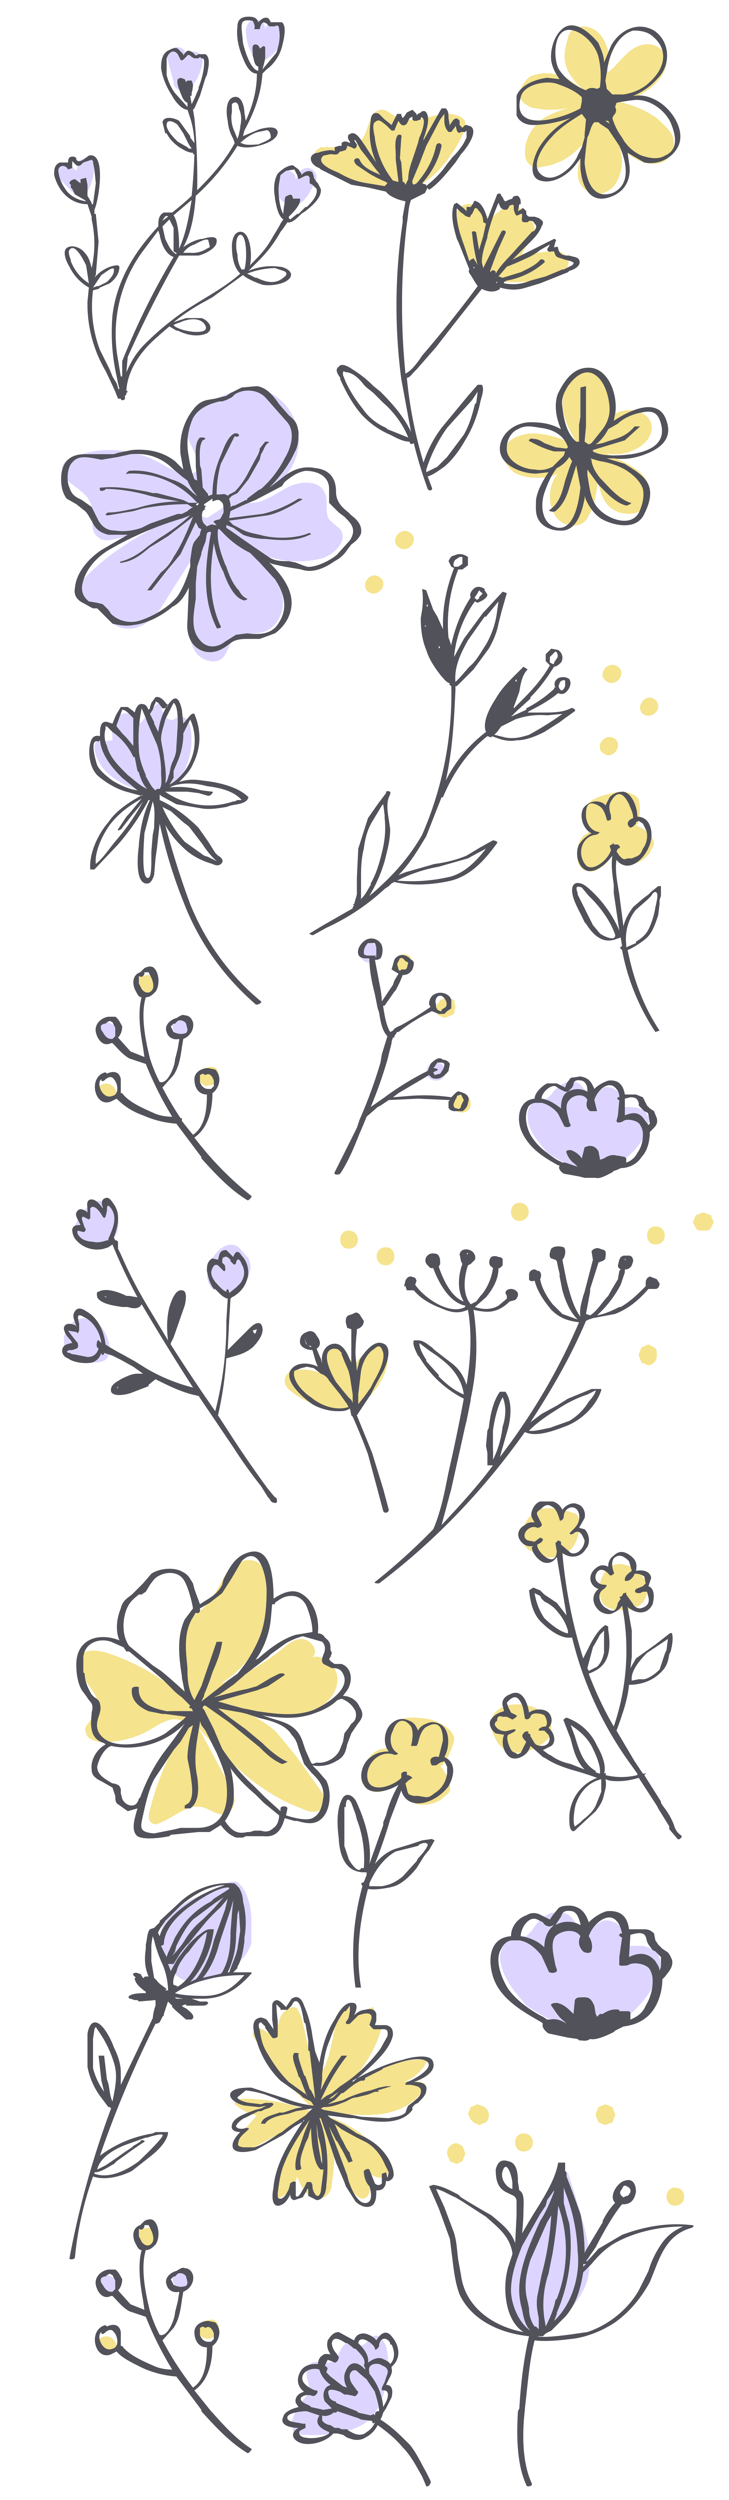 <svg fill="none" xmlns="http://www.w3.org/2000/svg" viewBox="0 0 525 1800">
  <path d="M64 114c-3-1-8 1-8 5l-1 4-3-3c-6-7-15 3-9 9l10 10c2 3 8 3 10-1 3-5 4-10 5-16 1-3 0-7-4-8Zm75-77c-2 0-4 1-5 3l-1-3c-1-3-6-4-9-2-4 2-4 6-3 9l4 15c0 6 7 8 11 5 6-5 9-13 10-20 0-4-3-7-7-7Zm58-21c-3 0-6 2-6 6v-1c0-4-3-7-7-7s-6 3-7 7c0 7 2 14 5 19 2 3 6 4 9 3 8-4 12-12 13-20 0-4-3-7-7-7Zm28 106c-3-2-8-1-9 2l-3 5c0-7-11-9-13-1-1 4-2 9 1 14 2 3 5 6 10 6 8 0 13-11 16-17 2-3 1-7-2-9Z" fill="#DDD5FF"/>
  <path fill-rule="evenodd" clip-rule="evenodd" d="m189 53 3-3a30 30 0 0 0 11-16c1-4 4-15 0-18h-8l-1-2-1-1c-3-1-5 1-7 3-1-3-3-4-7-4-5 0-8 2-8 7-1 8 1 16 4 23 2 5 5 11 10 11 0 12-3 23-8 34l-1-6c0-4-2-13-8-11s-5 13-4 17a31 31 0 0 0 4 13l1 3c-7 13-17 24-27 34a452 452 0 0 0-2-52l-1-6 1-1 4-9 4-13 1-2c1-5 3-12-1-15h-5l-2 1-1-1-1-1c-4-3-5-1-7 2v-1l-4-4c-2-1-4 0-6 1-5 2-6 7-6 13 1 7 4 14 8 20 2 4 7 10 11 10l2 6a66 66 0 0 1 3 18l-3-4v-1l-8-11c-3-2-11-4-12 1l2 8h1c2 4 5 7 9 10 2 1 6 4 10 4v1h1a430 430 0 0 1-2 30 187 187 0 0 1-14 12h-6c-4 2-4 6-4 10-17 18-30 39-33 64a144 144 0 0 0 3 44l1 5 1 4h-1v-1l-1-3-3-5-2-5-7-14a89 89 0 0 1-5-43l4-1 1-1 7-3c4-3 7-7 7-12l-1-1c-6 0-13 4-17 9l1-2 2-24-2-20h-1a203 203 0 0 0 0-3c3-6 9-42-4-39l-4 3-2 1h-2l-1-1v-1l-1-1c-4-1-5 1-5 4h-6c-4 2-4 5-4 9 3 12 12 21 24 21l3 9v2a80 80 0 0 1 0 35c-1-4-2-8-5-11-2-3-8-6-12-4-5 2-1 11 1 14a34 34 0 0 0 14 15l-1 10a95 95 0 0 0 13 50 448 448 0 0 1 7 15l2 5h2c0 2 3 1 3 0v-2l1-1v-1l1-1-1-1c1-15 11-29 23-39l1-1 7-6 5 3h1c6 3 14 5 21 2 6-4 0-10-4-11h-11l-6 2-3 1a149 149 0 0 1 19-13l9-5 22-16c3 3 11 6 14 7 5 1 15 0 19-4 5-5-3-9-7-9-7-1-15 0-22 3l8-8a93 93 0 0 0 15-20 94 94 0 0 0 5-7c3 1 7-3 10-6a59 59 0 0 1 3-2c5-4 12-10 11-16l-2-4-1-1-2-3v-1l-1-3c-3-2-6 0-8 2v-1l-2-3-4-3c-4 0-8 3-11 6-3 5-3 12-2 17v1c1 5 2 12 6 15l-2 3-1 2-6 10c-4 7-10 13-15 18 2-8 0-26-8-24-4 1-5 7-5 10 0 7 1 15 6 20-10 9-23 16-34 23-13 8-25 18-35 28-6 6-10 13-13 20l1-11a852 852 0 0 1 37-73h14c4-1 13-5 13-10 1-5-7-3-10-2h-1c-5 1-9 3-13 6 6-11 8-24 9-37a165 165 0 0 0 30-36c5 2 11 1 15 0s14-4 14-10c-1-5-9-3-13-2l-12 5 1-4c7-13 12-26 13-41Zm0-3 10-12c2-6 3-11 2-17 0-3-2-3-3-2h-4l-1-1-1-1c-3-2-4 0-5 4h-4c1-2 0-4-1-6-6-1-8 0-8 4v2l1 10c1 4 5 19 11 20a87 87 0 0 0 0-3c-3-1-3-5-4-8v-2c0-2-1-6 2-6 2 0 3 2 3 3l3-2 1 1v8a124 124 0 0 1-2 8Zm-54 27-9-10c-3-4-5-9-6-13V43c0-3 4-9 8-4l1 2 1 2c1 1 2 0 3-1l1-1c1-1 1-2 3-1l1 1 2 1h3l1-1 1 1c2 0 2 1 2 3 0 6-2 13-4 18v1l-3 7-2 4-1-6h1v-2a24 24 0 0 0 1-6l-1-3h-3l-1 1-1-2-3-1-2 1c-1 3 1 7 2 10 1 2 2 6 5 7v3Zm73 79v1l1 1 5-4h1l5-5h1c3-3 8-8 7-13l-3-3-2-1v-4c-1-3-4-1-6 0l-2 1-1-3-2-4-6 1-4 3-1 6c-1 5 0 17 3 22a57 57 0 0 1 1-8c0-2 0-5 2-5 3-2 4 0 4 3v-1h5c1 3-3 8-6 11l-2 2Zm-70-49h-2l-1-1-7-4c-3-3-8-8-8-12 0-5 6-2 8 0l4 6 4 8 2 3Zm35-4h1c3 2 9 1 12 1 2-1 8-3 9-5 0-4-2-6-4-5l-5 1c-4 1-9 4-13 8Zm-1-6-1 3-2-5c-2-4-3-10-2-14v-6c3-3 5 0 5 3 2 4 2 9 1 13v1l-1 5ZM69 132l-2 15h-1v-1l-3-5v-8l-1-5-4 1v3l-4-3c-1 0-4 1-4 3l1 1v2l1 1 2 4 7 4 1 1c-6-1-12-4-15-9a27 27 0 0 1-5-13c0-4 5-5 7-1l3-1v-5l1 1a419 419 0 0 0 1 1l1 1c2 1 3 0 4-1l1-1 3-1 3-1 1 1v1l1 5 1 10Zm56 102c1 2 8 4 9 4 3 1 19 3 13-5-4-5-13-3-17-1l-3 1-2 1Zm-55-28-3 1 6-9c2-1 10-8 9-3 0 3-3 6-5 8l-6 3h-1Zm-6-2-2-13c-1-2-8-17-12-11-1 1 0 5 1 7v1a33 33 0 0 0 13 16Zm72-22h-4c2-3 5-5 8-6 2-1 9-5 10-3l1 4v1l-2 1a19 19 0 0 1-12 3h-1Zm-11-1 2 1v1c-4-2-6-7-8-11l-2-9 5-5 3 6v17Zm-11-15-12 16a101 101 0 0 0-17 77l2 12a655 655 0 0 1 1 0v-11a526 526 0 0 1 37-75c-6-2-9-10-10-16l-1-3Zm7-10a222 222 0 0 0-4 3c2-4 3-4 4-3Zm4-1c4 6 4 19 4 24 5-11 7-23 9-35l-13 11Zm59 45-6-3a59 59 0 0 1 20-4l6 2c3 1 3 3 0 5-6 5-13 3-19 0h-1Zm-10-6h2c2-6 2-25-3-25-4 1-3 12-2 14 0 4 1 8 3 11ZM60 138v-1 1Zm-7-7Z" fill="#52525B"/>
  <path d="M364 1641c1-7 4-14 7-21 10-21 22-39 38-56l9 29c5 18 11 39 2 56-6 12-21 29-36 29-17 0-22-24-20-37Z" fill="#DDD5FF"/>
  <path d="m333 1545-4-2a7 7 0 0 0-7 7v1l2 5 5 2 4-2 2-5v-1l-2-5Zm17-27-1-1-5-2-5 2-2 5 2 4 2 2 4 2 5-2a7 7 0 0 0 0-10Zm27 18c-8 0-8 13 0 13 9 0 9-13 0-13Zm64-19-5-2-5 2-2 5v1l2 5 5 2 5-2 2-5v-1l-2-5Zm45 58c-8 0-8 13 0 13 9 0 9-13 0-13Z" fill="#F5E38D"/>
  <path fill-rule="evenodd" clip-rule="evenodd" d="M371 1615c-3-9-10-14-17-20a639 639 0 0 1-22-13l-2-2c-6-3-11-6-18-7l-3 1 7 16 8 22 2 16c1 8 2 16 5 24 9 19 30 28 50 30-4 17-6 35-7 52l-1 2c-1 17-1 38 6 53 0 2 5 1 4-1-7-15-7-36-5-53v-1c2-16 3-33 7-49 8 1 18 0 26-1 11-1 23-6 32-12 11-8 19-18 25-29l4-10c5-13 11-25 26-29 2-1 2-2 0-2-17-2-34 1-50 7l-17 10-8 9h-1l7-10c5-10 13-24 19-31h1c5 0 8-3 9-9 0-5-2-10-8-8-5 1-12 11-7 16-4 4-7 9-9 13v1l-12 20-1 2c0-9-1-19-3-28l-5-14-5-13v-3l-1-1v-6h-5c-2 11-8 21-14 31a421 421 0 0 0-12 20 185 185 0 0 0 1-17c0-5 1-12-3-14l-1-6c0-7-1-14-7-15-6-2-8 2-9 6 0 9 2 14 9 17l2 1c2 1 3 1 4 4v11l-1 20Zm-2-39v-4c0-4-4-18-7-9-2 6 3 12 7 13Zm8 103c-14-9-15-33-11-47l3-9v-1c-2-12-10-18-19-26l-17-11-5-3c-5-2-9-5-14-6l6 13 6 16c3 7 3 15 4 22l2 11c3 23 23 37 45 41Zm43-47v-2h2l-2 2Zm31-51h1c2-2 3-4 1-6-3-2-4-2-5 1-2 2-2 4 1 6l2-1Zm-65 94h-1c-3-4-4-9-4-13l-1-5c-3-11-1-20 2-30l12-27a733 733 0 0 0 3-5 216 216 0 0 1-7 43l-3 15c-1 6 0 11 1 16v10-2l-2-2Zm16-87 1 3a96 96 0 0 1-2 64l-1 1c-1 6-4 13-7 19l-1-6a69 69 0 0 1 3-32l3-15a348 348 0 0 0 4-34Zm-26 75c1 5 2 11 6 15-9-6-14-20-14-29 0-11 4-22 8-32l13-23 4-6 1-4a260 260 0 0 0 5-7v1c-3 8-6 15-10 21-5 11-10 22-13 34-2 9-3 16-1 26l1 4Zm11 19h4l2-2 4-2 10-10c8-9 11-20 13-32l5-5 1-1c5-6 9-10 15-14 15-9 34-13 51-13-7 3-12 7-16 13s-7 12-9 19l-7 14c-8 14-22 25-37 30-1 0-30 5-36 3Zm14-16-2 5c13-12 19-33 17-50a129 129 0 0 0-9-43l-1-3v11l2 8 2 7a121 121 0 0 1-9 64v1Z" fill="#52525B"/>
  <path d="M79 558c-6-5-11-13-11-21l1-3h2l10-1c0-5-1-11 2-15 3-5 10-6 13-2 1 2 1 4 3 5 2 0 4-2 5-4 3-5 7-9 12-12 0 3 0 6 2 9 1 3 4 5 7 4l4-2c4-1 7 3 8 7 3 14-1 33-13 43-13 10-34 1-45-8Z" fill="#DDD5FF"/>
  <path fill-rule="evenodd" clip-rule="evenodd" d="M111 520v1l3 6c1-8 4-17 9-22 5-6 7 2 8 6l1 10 5-6s2-2 3-1c5 12 5 24-1 36-2 5-6 9-10 13 6-2 11-2 17-1 10 1 25 4 33 12l-1 2c-3 3-8 3-12 4l-3 1c-6 1-12 2-18 1l-18-3-11-6-1-1v4c11 5 20 12 28 20l7 10 5 8 2 2c2 1 4 3 3 5-2 3-5 2-7 1-7-2-13-5-18-9-7-6-12-12-16-19a614 614 0 0 0 18 57c11 27 28 51 51 70 1 1-3 3-4 2-23-20-41-45-52-74a340 340 0 0 1-17-56l-2 18-1 7-1 12c-1 3-2 5-4 6-10 2-8-20-7-27v-1c1-11 3-22 8-32h-1a166 166 0 0 1-22 32l-17 18h-3c-1-12 6-26 13-34 6-9 16-15 25-20l-1 1-11-3c-7-2-14-6-20-11s-8-16-6-24c1-4 3-6 7-5v-1c0-4 0-11 6-9l3 1 2-5 1-2 3-5h5l4 3 1 1c1-4 3-7 6-6 2 0 3 2 4 4l1-1v-1l1-3 3-4c3-1 6 2 8 5 2 0 0 3-2 3h-1l-3-4-2-1v1l-1 2-1 3-2 3 3 6Zm-2 54Zm1 3-6 23c0 3-3 34 3 32 2-1 2-9 2-13v-6l1-12 1-5c0-6 1-13-1-19Zm7 4c4 9 9 17 16 25l14 10 3 1 4 2 2 1a57 57 0 0 1-10-12l-10-13-4-3-9-8-6-3Zm-5-12c-3-2-5-7-7-10v-1c-3-7-5-13-5-19a110 110 0 0 1 2-29l3 7 1 3 7 16a62 62 0 0 1 3 20c0 4 1 9-1 12h-2l-1 1Zm-15 12 5-6c-9 5-17 11-23 19-5 7-11 19-10 28 5-4 9-10 13-15l5-6a154 154 0 0 0 16-24l-3 4a370 370 0 0 0-5 6l-7 9c0 1-4 3-3 1l6-9a106 106 0 0 0 6-7Zm25-14a55 55 0 0 1 23 2l8 1c1 0-1 3-3 3l-7-2-8-1h-16a55 55 0 0 0 49 7h1l2-1h3c-6-7-17-9-25-10-7-2-17-3-25 0l-2 1Zm0-2a37 37 0 0 0 15-47l-4 8-1 2v2a51 51 0 0 1-4 18l-3 7v5l-3 5Zm-41-3c5 3 11 6 18 7l-11-9-1-1c-7-7-14-16-15-26l-1 1c-7-3-2 14-1 17 2 4 7 8 11 11Zm35-30c0-5 2-9 3-14l1-2 5-10c3 2 3 11 3 14v2l-1 16c0 4-1 7-3 11l-1 3-1 5c-1 2-1 5-3 7 1-5 0-13-1-19v-1l-2-11v-1Zm-20-3v-12l-2-2-1-1c-1-1-3-3-5-3l-4 11v1l4 5 2 2 1 1 5 6v-8Zm10 39c-5-2-10-7-14-10l-1-1c-6-6-12-12-14-20-2-4-2-9-1-12v-2h1l3 3 1 1c6 4 12 11 15 18h1l2 10 1 1c1 4 3 9 6 12Z" fill="#52525B"/>
  <path d="M412 273c-7 6-8 16-6 25s7 17 12 25c-11-7-23-11-36-11-8 1-17 4-19 12-2 6 2 12 7 16 5 3 11 4 17 4 7 0 14-1 18-6-6 4-9 12-9 20 0 6 2 12 6 16s11 6 17 3c4-2 6-8 8-12 3-10 4-20 4-30-1 10 0 22 8 30 8 7 23 7 28-3 2-6 1-12-2-17s-8-8-13-11l-16-8c11 4 30-3 33-15 4-17-25-21-30-8 6-16-7-50-27-30Z" fill="#F5E38D"/>
  <path fill-rule="evenodd" clip-rule="evenodd" d="m424 320 2-1 8-10c3-4 5-9 5-14 0-8-3-19-9-24-8-7-16 0-21 7-3 5-5 9-4 15 1 9 3 19 10 25h2v-12l1-6v-21l4-1v29l-1 11 3 2Zm-12 12-2-3a22 22 0 0 1-9 8c-4 5-7 12-9 18-3 9-2 23 10 25 12 1 15-20 16-29l-3-16-5 16c-2 7-5 13-10 17-1 1-6 0-4-1 7-5 9-13 11-21l3-9 2-5Zm7 1h1-1Zm1 0h2-2Zm-20-11 8 1 1-1c-3-9-11-13-20-14-6-1-11-2-16 1-5 2-8 8-8 13-1 10 12 16 20 16 5 1 9 0 13-2l8-8 1-3h-8a64 64 0 0 1-13-5l-4-2c-3-1 1-3 2-2 3 0 5 1 8 3l8 3Zm23 16v-1 5l1 6c1 6 2 12 6 17 7 9 26 16 31 2 2-5 3-10 2-15-2-6-8-11-13-14a53 53 0 0 0-18-6l-7-2 1 1v1c1 5 3 8 6 12 6 6 13 15 22 18 2 0-2 2-3 2-8-2-15-10-20-15l-8-11Zm4-14v1c7 4 20 3 28 2 12-2 25-7 21-22-2-7-5-10-14-8-6 1-13 4-17 8l-7 4c-2 4-5 8-9 11l5-1 6-2c7-2 12-4 17-10h4l-11 10-23 7Zm15-21 1-5c2-11-3-30-16-33-13-2-20 8-25 18-3 7-2 17 2 26-7-4-14-5-22-5-10 0-21 7-22 18-1 13 16 19 26 19l9-1c-4 6-8 13-9 20 0 6-1 12 4 17 3 3 8 5 13 5 12 1 16-13 18-23v-2l1 3c3 6 7 12 14 15 9 4 23 6 28-5 3-6 6-14 3-21s-11-11-17-15l-13-4h5c7 1 14 0 20-2 12-4 23-11 18-25-5-16-23-10-38 0Z" fill="#52525B"/>
  <path d="M464 32c-12 2-17 13-26 20-1-4 1-7 1-10 0-4-2-9-4-13s-6-8-10-9c-5-2-11-1-14 3-2 2-2 5-3 8-1 4-2 9-1 14 2 10 10 17 17 23-6-5-12-10-19-13-8-3-16-3-23 0-6 4-10 13-6 18 3 3 7 5 10 5 10 2 20 1 30-2-9 2-18 5-26 10-7 6-12 14-12 24 0 3 1 7 4 9 2 2 6 2 9 1 16-2 30-14 37-29-5 8-9 16-11 25-1 6-2 13 2 18 5 7 15 7 21 2s8-14 8-21c-1-8-3-16-6-23 2 12 11 22 22 25 7 2 14 1 18-4s4-11 2-16c-3-5-7-8-11-12-9-6-18-10-29-12 11-1 22-6 29-14 5-5 9-13 6-19-2-6-9-9-15-8Z" fill="#F5E38D"/>
  <path fill-rule="evenodd" clip-rule="evenodd" d="M422 65c-8-3-16-9-20-16-4-9-3-31 11-27 8 2 16 11 18 19a59 59 0 0 1 1 22l-2 1c-3-1-6-1-8 1Zm-3 5c-5-5-13-8-19-10-8-2-23 1-25 10-7 26 29 16 43 8l1-5v-3Zm0 12c-8 5-16 10-22 17-5 5-15 19-8 26 9 9 24-5 27-13l3-6 2-7v-2l1-11-3-4Zm6 6v1-1Zm3 0c-2 2-3 6-4 9l-1 2a294 294 0 0 0-2 18c1 11 5 27 20 22 14-6 10-23 5-34l-8-12-6-4-1-1h-3Zm8-1 3 2-1-2h-2Zm5-2a44 44 0 0 0 7 14c3 6 9 11 14 13 6 2 12 3 17 0 9-4 8-13 5-21-3-10-15-20-27-19a138 138 0 0 0-13 2l-1 3c1 2 1 4-1 6l-1 2Zm0-17h8c7-1 14-4 19-9 10-9 14-22 3-32-4-4-9-5-15-5-7 2-12 8-15 15a51 51 0 0 0-4 15l-1 6a335 335 0 0 0 1 6l4 4Zm23 49-12-7 1 7c2 11-2 21-14 25-15 5-20-9-21-21v-7l-3 4c-5 7-16 15-26 12s-4-19 0-25c6-9 13-15 22-20-9 3-19 5-27 5-5 0-10-2-12-7V69c3-8 14-12 22-13l9 1c-3-4-5-8-6-13-1-8 2-19 9-24 9-6 20 5 25 11 2 5 4 9 4 14l5-12c6-11 19-18 31-11 12 8 12 25 3 34a47 47 0 0 1-18 13h1c6-1 12 1 17 4 10 6 19 20 15 31-4 10-15 15-25 13Z" fill="#52525B"/>
  <path d="m404 836-10-6-7-9c-4-5-7-11-7-17-1-6 4-13 10-13h4l3-3c2-3 5-6 9-8s9-2 12 1c2 2 4 5 7 6s7-2 10-4c6-2 13 4 13 9v4l2 1c5 0 9 0 13 2 3 2 5 6 4 10 0 4-2 7-4 11-6 10-16 18-27 23-13 5-20-2-32-7Z" fill="#DDD5FF"/>
  <path fill-rule="evenodd" clip-rule="evenodd" d="M386 794h4c5 1 10 5 12 8l4 8c0 2 5 2 5 0l-1-2c-1-5-4-12 0-16 3-4 11-5 13 0-1 3-1 6 2 8h5l-2-8c2-7 10-14 15-9 2 2 3 4 3 7h-1c-1 1 0 2 1 2l-1 11-1 4c0 2 4 1 5 0 3-2 11 0 12 3a12 12 0 0 1 2 6v1c0 4-1 9-4 13-2 4-5 6-8 7v-3l-1-1-5-1h-1c-3-1-6 0-9 2a102 102 0 0 1-3 1v-1l-1-5c-1-2-3-4-6-4h-1l-3 1-2 8c-2-3-5-5-8-6-1 0-4 0-3 2 1 3 3 6 6 8l2 2-9-3h-2l-2-1-2-1c-6-4-13-9-17-15-4-5-7-15-4-22 1-3 4-4 6-4Zm17 45h-1c-11-6-22-13-27-26-3-9-1-21 10-22 0-4 5-9 9-11h7l4 2 2 1 1-3 3-4 7-1c6 1 8 4 10 9 3-3 7-5 10-6 8-1 11 4 12 10h8l5 2 2 4 1 2 2 2 3 2 2 5c1 4-1 6-3 8l-2 2c0 7-2 14-6 18-3 5-9 8-15 8a20 20 0 0 1-5 2l-1 1c-4 2-9 5-12 4h-8l-4-1-11-2c-3-2-4-4-3-6Zm23-6a39 39 0 0 0 0-2 64 64 0 0 0 0 2Zm1 6Zm23-36v-12l4-1c5 0 5 2 6 4v2l3 3 1 1c2 1 3 1 3 3l1 6-1 1-3-4c-4-6-9-5-14-3Zm-60-12c6 1 10 4 14 7 0-5 1-10 5-12h-2l-4-2-3-2c-4-1-10 5-10 9Zm19-5a14 14 0 0 1 14 0v-1c0-3-1-6-4-7-5-1-6 1-6 3l-1 2-3 3Z" fill="#52525B"/>
  <path d="m392 1452-13-8-9-11c-5-7-9-14-10-23 0-8 6-17 14-16h5l4-4c3-5 7-9 12-12 5-2 12-2 16 2 3 3 5 7 9 8 5 2 9-3 14-5 7-2 16 4 16 12l1 5 3 1c5 0 12-1 16 3 5 2 6 8 6 13s-3 10-6 14c-8 13-20 25-35 30-17 7-27-2-43-9Z" fill="#DDD5FF"/>
  <path fill-rule="evenodd" clip-rule="evenodd" d="M369 1397h5c7 1 13 7 16 11l5 11c0 2 7 2 6-1l-1-3c-1-6-4-16 0-21 4-4 14-6 18 0-2 4-1 8 2 11 1 1 6 2 6-1 1-3 0-7-2-10 3-9 14-18 20-11 2 2 3 5 4 9h-1c-2 1-1 2 1 3l-2 14v5c-1 2 5 1 6 1 4-3 14-1 16 3a16 16 0 0 1 2 7v2c0 6-2 12-5 17-2 5-6 8-11 10v-5l-1-1h-7v-1c-5-1-9 1-12 3h-2l-2 2-1-2-1-6c-2-4-3-6-7-6h-2c-2 0-4 0-5 2l-1 10c-4-4-7-7-12-8 0 0-5 0-4 2 3 4 5 8 9 11l2 2c-3-2-7-4-12-3h-2l-3-2-2-1c-9-5-17-11-23-19-5-8-10-21-5-29 2-4 5-6 8-6Zm22 60-1-1c-14-8-30-17-35-33-4-13-2-28 13-29 0-7 5-13 11-15 3-2 6-2 9-1l6 3 2 1 2-3 4-5c2-2 6-2 9-2 8 1 11 6 13 12 4-4 9-7 13-8 11-1 15 5 16 13h11c3 0 5 1 7 3l1 5 2 3 3 3 3 2c2 1 3 4 4 6 1 5-2 8-5 12l-2 2c0 9-3 18-8 24s-12 9-20 10l-4 2-2 1-1 1c-6 3-13 6-17 5-3 2-5 1-8 1l-1-1-7-1-14-3c-3-2-5-5-4-7Zm31-9-1-2a88 88 0 0 0 1 2Zm1 8Zm30-47 1-16 4-1c7-1 7 2 8 6l1 2 3 4 2 1 4 4v7l-1 3c0-3-2-5-3-7-6-7-13-6-19-3Zm-78-15c7 1 13 4 17 8 0-6 2-12 7-16l-3 1c-2 0-4-1-5-3l-4-2c-6-3-12 6-12 12Zm25-8a18 18 0 0 1 18 0v-1c-1-3-2-8-6-9-6-1-7 1-8 4l-2 3-2 3Z" fill="#52525B"/>
  <path d="M274 416c-7-6-15 5-9 10 7 5 15-5 9-10Zm22-32c-7-6-16 5-9 10s15-5 9-10Zm149 96c-7-5-15 5-9 10 7 6 16-5 9-10Zm-2 52c-7-5-15 5-9 10 7 6 15-5 9-10Zm29-28c-7-6-15 5-9 10 7 5 15-5 9-10Z" fill="#F5E38D"/>
  <path fill-rule="evenodd" clip-rule="evenodd" d="M327 400c4-2 7-1 10 1v6l-4 3h-3a107 107 0 0 0-7 49 55 55 0 0 1 2 6v-1c3-13 7-23 14-34-1-2 0-4 2-6s5-2 8 0v1l2 3c0 2-2 3-3 4l-4 2-2-1a81 81 0 0 0-15 40l7-13 14-19 1-1 13-14 3 1-4 14-2 8c-1 6-4 13-7 18l-11 15-7 7-5 5h-1v3c-1 21-2 43-7 65 7-14 17-26 29-35-3-7 3-18 7-24 4-7 9-12 14-17l6-6 3 2c-4 4-5 10-6 16l-4 11v1l6-6c8-8 15-16 20-25l-3-3v-5l4-4 5 1c3 2 4 6 2 9-1 1-3 3-5 3-5 8-10 15-17 22v1l-10 9-5 5 1-1 11-5v-1a89 89 0 0 0 20-14v-1h1c-1-2-1-4 1-6s7-2 9 0c2 3 0 7-2 9s-4 2-6 1c-6 5-13 9-21 13l-1 1h10c8 0 15 0 21-3 1-1 4 1 3 2l-7 5-4 3-11 7c-6 3-13 6-20 6-5 1-10 0-15-2l-3-1v1l-3-1c-14 11-25 27-32 44h-1l-11 28c-6 10-12 20-20 28l5-2 21-6c8-1 16-3 23-6l10-6 9-5c1 0 4 1 3 2-8 11-18 23-33 27-13 3-28 4-41 1l-2 1-2 2-3 2a158 158 0 0 1-42 28l-9 5c-1 1-4-1-3-1l10-6 21-12v-1l1-1-1-1h1l2-7v-12l1-21 7-22 7-10 6-8v-1c1-1 4 0 3 1v1c-3 5-2 12-1 18l1 7c0 8-2 15-4 23a105 105 0 0 1-11 25 128 128 0 0 0 8-7c12-11 22-23 30-37a253 253 0 0 0 21-107c-1-1-2-1-1-2-3-1-4-3-6-5-4-5-9-12-11-19-3-7-4-15-4-23l1-6a56 56 0 0 0 0-15l3 1 1 3 4 11 3 5 4 9v-4c0-14 3-27 8-40l-2-1-2-4c1-2 2-4 4-4Zm-41 234a121 121 0 0 0 39-3c10-3 18-11 25-20a626 626 0 0 0-13 7l-21 6a108 108 0 0 0-30 10Zm-19 3c-2 3-4 8-8 11l1-1v-13c0-8 0-15 2-23 1-8 3-15 7-21l6-10 1-1 1 8v2c1 9 0 17-2 25s-4 15-8 22v1Zm137-140h1l1-1 1-2v-4c-2-1-4 1-4 2-1 2-1 3 1 5Zm-6-19h1v-1l2-3c1-1 1-4-1-5l-4 4v4l2 1Zm-37 45 10-5a54 54 0 0 1 23-3l11-1a235 235 0 0 1-24 15c-6 2-11 3-17 2l-8-2 2-2 3-4Zm11-34v2l-1-1 1-1Zm-42-81h-3c-1-2 0-4 1-5l3-2h2v5l-3 2Zm13 23h-1v-1l2-3 1-2 1 1c1 1 2 1 1 2l-2 2v1l-2 1v-1Zm-26 35-1-1v2l1-1Zm-10-15-1-1v1h1Zm11 32Zm-4-35Zm-2 14-1-1 1 1Zm0-19a101 101 0 0 0-1 0h1Zm-2-3Zm-3-4 1 1v-2l-1 1Zm21 55 3-3 7-8c5-4 8-10 12-16a63 63 0 0 0 8-24l1-7-9 11h-1l-12 17c-5 9-10 19-9 30Z" fill="#52525B"/>
  <path d="M228 1230c9-4 15-12 15-21s-9-18-18-16c5-4-1-13-8-13-6 0-11 5-16 9-13 10-27 18-42 23 26-15 40-48 32-78l-2-6c-4-6-13-6-19-2-6 3-9 10-12 16-4 6-7 12-12 16-4 4-9 5-13 9-3 5-3 12-2 18 1 11 2 23 5 35l-6-5 14 17c-19-19-42-34-67-42-7-2-15-3-19 2-4 6 0 14 5 20 4 6 10 13 7 19-2 7-11 11-8 17 1 4 5 5 9 6 12 1 25-2 36-8 7-4 16-11 24-7l3 1-2 5c-10 18-19 37-24 58-1 3-2 8 2 10 2 1 4 0 6-1 10-4 19-13 29-11 6 1 12 7 18 5 4-2 6-6 6-11l-5-12-21-39c21 24 44 47 74 58 4 2 8 3 12 2 3-1 7-5 6-9l-2-3-20-28-14-17c-11-10-24-15-36-21 12 5 25 8 38 8 9 1 19 0 27-4Z" fill="#F5E38D"/>
  <path fill-rule="evenodd" clip-rule="evenodd" d="M140 1224c-4-6-5-14-5-21v-2c-1-11-3-24 3-35l3-5c1 1 3 0 3-1v-2l7-4 9-7 7-11 7-12c13-13 18 12 18 21 0 12-1 25-6 36-4 9-9 17-15 24l-7 5a634 634 0 0 1-19 15l2-4v-1a163 163 0 0 0 6-16c3-7 6-14 7-22h-4l-11 32-2 4-3 6Zm-2 6c-2 0-2-1-1-2l-6-6a51 51 0 0 1-5-4l-8-8-7-6-12-10-6-5h-2l-2-3-9-4c-9-3-19 1-20 11v11l1 1c0 5 2 10 5 15l2 2c2 1 4 3 4 5 1 3 0 6-1 9s-2 7 0 11c8 15 37 8 48 1l13-10 2-2-15-2h-2l-10-2c-7-3-13-8-12-16 0-2 5-2 5-1-1 12 11 15 20 17a620 620 0 0 1 19 0l-1-2Zm-2 14a584 584 0 0 1 3-2c-2 8-4 16-4 24l2 10c1 8 3 17-1 22l-3 2v2h4c7-5 6-16 5-23-3-14 0-26 2-39v-1l1 3 3 4 6 12 2 4c3 7 6 14 7 21 2 17-2 33-21 33h-12l-4 1-15 3c-11-1-10-4-8-13s4-18 8-26l14-21 5-6 6-10Zm11-13-1-1v-1l1-1h1l17 12 11 9 11 9c4 4 9 9 16 12 1 0 6-2 3-2-6-3-12-8-17-13l-12-10-11-8-9-7 17 3 4 1 9 3c9 2 19 5 23 12 3 3 4 6 5 10l4 11 5 6c5 5 9 9 9 17-1 7-2 13-8 16-4 2-13 0-19-2l1-5c0-2-5-2-5 0v2l-11-10-8-8a140 140 0 0 1-23-27 982 982 0 0 1-6-14l-2-4-5-10Zm28-1-18-5a1274 1274 0 0 1 28-8l8-3 6-4 3-2 3-2c0-2-4-1-4-1l-6 3-10 6-7 2-5 1a1451 1451 0 0 0-19 5l4-2 10-7 7-6 1-1 17-13 2-2 11-8a53 53 0 0 1 12-5l14 4c3 3 2 7 1 9-1 3-2 5 0 7l6 3c3 0 6 0 8 4 6 11-12 22-21 26-13 5-27 3-41 1a192 192 0 0 0-10-2Zm26 77-11-9-6-6c-7-6-13-12-18-19 2 8 3 17 2 25-1 4-3 9-6 13 4 6 8 10 16 8h2l3-1h5c3 1 6 1 9-2 3-2 4-6 4-9Zm-42 7-8 5h-8l-20 2-1 1c-5 1-18 3-23 0-5-4-2-13 0-20l-7 2-7-5c-2-1-2-4-2-6l-2-6-7-4c-4-2-8-4-8-9-1-7 4-15 10-18l-1-1c-10-3-10-12-9-21v-1c1-4 1-6-2-9l-2-3-3-4c-3-5-4-12-4-17-1-20 16-25 31-19-3-7-2-16 1-23 1-5 4-7 8-10l8-8 6-7c6-4 17-5 23-1 4 2 5 5 7 8l1 4 4 11 3-2c5-3 10-6 13-12l1-4c4-8 8-16 17-19 17-6 19 17 19 33 6-4 14-8 21-3 8 5 12 17 11 27v1c2 0 4 1 5 3 4 3 4 5 4 9l1 2-1 3c-1 1-2 2 3 5h5c8 3 8 13 4 19l-3 4c5 0 10 3 12 8 4 6 1 9-2 13l-4 6-3 8c-1 5-2 9-8 12a24 24 0 0 1-17 3l4 4 6 7c4 8 3 21-3 27-5 5-11 4-18 2h-2l-7-2c-2 8-6 14-15 13h-13l-2 1h-5c-5-2-8-5-11-9Zm-42-51c-7 10-12 20-16 31l-1 1c-2 8-10 5-12 0l-1-4v-3c-1-3-2-3-5-4h-1c-5-3-11-6-11-12 1-5 4-11 8-14l2-1a58 58 0 0 0 53-16l-7 10-9 12Zm16-97 6-8c-1-6-4-17-7-21-5-7-16-5-21 0l-3 4-3 5-3 2h-2c-5 4-7 6-9 11-3 8-3 19 2 26l17 14 6 4a308 308 0 0 1 17 15l-2-10v-1c-2-13-4-28 2-41Zm95 103-3 1-1-1-4-9-2-6c-4-12-13-14-23-17l-6-2c13 2 24 3 36-1 6-2 13-5 18-10l3-1c5 2 8 5 10 9 1 4 0 7-3 9l-2 3-3 4-1 6-2 5c-2 6-10 11-17 10Zm-32-114-1 11c-1 10-5 21-11 29l2-1c8-7 17-14 27-17l12-2c0-6-2-13-4-18s-6-8-11-8-8 2-12 5v1h-2Z" fill="#52525B"/>
  <path d="M358 1254c3 5 8 8 14 8s11-2 16-5c4-2 9-6 9-11 2-26-60-27-39 8Zm20-157c-3 7-3 15 3 19l8 4c5 2 12 2 17-1 7-3 10-10 11-17 1-4 1-9-2-12l-6-2c-14-3-23-5-31 9Zm56 57c3 4 9 6 15 5 7 0 14-3 16-9 6-11-8-24-19-24-12 0-18 18-12 28Z" fill="#F5E38D"/>
  <path fill-rule="evenodd" clip-rule="evenodd" d="M404 1111v1l7 6c5 2 10-4 10-9-1-2-3-9-8-5-1 1-4 1-2-1l1-1c3-3 6-6 5-12-2-8-11-5-11 2 0 2-3 4-3 2-1-3-2-7-5-9s-5-2-8 1c-4 3-4 3-2 7l1 2 1 2c1 2-2 3-3 3-6-3-13 6-7 9l5 1 4-3 2 1c0 2-2 3-4 4-1 5 13 18 14 5a258 258 0 0 1-1-6l2-2 2 1v1Zm5 63v2c-6-1-14-8-17-11-4-6-6-12-7-18l4 2 1 2 2 2c4 2 7 4 10 8a34 34 0 0 1 7 13Zm-18-5c4 4 13 11 20 10h1a259 259 0 0 0 42 91l5 7v1a48 48 0 0 1-23 0c1-1 0-2-1-1 2-6-2-15-5-20-4-9-11-16-21-20-1-1-4 1-3 2l5 13c2 8 4 16 10 22a586 586 0 0 1-10-4c-5-1-10-3-14-6l-2-1-4-3 6-3c4-3 2-10-2-13 3-3 3-8 0-11s-10-3-14 0c-1-7-5-18-14-13-3 1-6 4-5 8l1 4c-4 1-8 3-10 7-1 3 1 7 4 9l6 1c-2 5-1 12 4 16 3 2 7 1 10-1s4-4 5-7l9 8 2 1c6 4 12 6 18 8a232 232 0 0 1 19 6 31 31 0 0 0-20 30c0 2 0 7 2 8 1 1 2 0 3-1l1-1 13-12c3-4 5-7 6-12 1-4 2-7 1-11l3 1c8 1 14 0 21-2l13 20 1 2 8 13v2l6 7c1 1 3-1 3-2a510 510 0 0 0-1-1c-3-2-4-5-5-8a49 49 0 0 0-7-12l-2-3v-1l-12-19c1-1 2-2 0-1h-1l-2-3-4-6-13-22c4-11 8-22 9-33 9 0 17-3 23-9 4-4 5-7 6-13l1-2c1-4 2-9 1-13-1-1-3 1-3 1l-9 7-14 10-4 7 1-8v-19l-3-17c6 5 14 6 18-2 1-4 2-11-3-13l2-6c-1-5-6-6-11-5 1-5 0-8-4-11s-8-4-12 0c-3 2-4 5-4 8-4-2-7-1-10 2-5 5-3 12 3 14-5 4-5 11 1 16 3 2 7 3 10 1a13 13 0 0 0 6-5 169 169 0 0 1-6 87 250 250 0 0 1-18-38c5-2 9-4 12-9 4-7 3-16 2-23v-2l-2-1c-5 3-9 10-12 16l-4 8a355 355 0 0 1-15-76c5 4 13 4 17-3 3-3 3-10-1-14l-4-1 4-7c1-4-1-9-5-10-4-2-9 1-11 4-1-2-3-5-7-6h-9c-3 1-5 4-6 7s0 5 2 8c-3 0-5 0-7 2-4 2-6 6-4 10s6 6 10 5l-1 1c0 4 5 10 9 11s7-1 9-4l7 42-7-9-9-6-2-2-1-1-5-2-3 2c1 9 3 18 10 24Zm42 112v9l-4 10c-2 4-5 7-9 10l-2 2-4 3c-2-3 0-15 1-17 3-8 9-15 18-17Zm27-72-5 1c-1-7 6-15 11-20l9-6 6-4-1 8-1 2-4 12c-3 3-7 6-11 7h-4Zm-36-6-1-2 4-15 4-7 1-2 3-3v16c-1 4-2 7-5 10l-6 3Zm8 74c1-6-4-16-6-20-4-7-9-11-15-15l3 8c3 10 6 20 15 25v1l3 1Zm-52-29h1l1 1a15 15 0 0 1 0 1l3 5 1 1c6 3 12-1 9-7l-3-3h-4v-1c2-2 4-2 5-2 2-2 0-7-1-8s-9-3-10 1c0 1-3 3-4 1-1-5-1-9-4-13-2-3-5-3-9 2l1 3 2 4 4 2c1 1-3 3-3 3l-4-2h-3c-3-1-4 0-4 3-2 1-2 3-1 4 2 3 6 4 9 3l4-1c3 0 0 2 0 2l-4 2c-2 2 1 10 3 12l4 2 2-1a1183 1183 0 0 1 4-8c-2-2-4-4-2-6 1-2 5-2 3 0Zm71-100 5 7c1 2 3 3 5 3 5-1 7-4 6-8l-1-4h-3l-2 1c-2 0-5 0-3-3l5-2 2-2-1-5c-3-2-5-2-7-2-1 3-4 6-7 5v-1c0-2 2-4 5-6l-2-7c-3-3-7-6-11-2-2 3-1 7 0 10 1 1-2 3-3 2-3-4-8-6-10 0-1 4 2 7 7 7 2 0 0 2-1 3-6 3-3 12 2 14 6 4 7 0 8-4l2-3-1-1 2-1 1-2h1c1-1 1 0 1 1Z" fill="#52525B"/>
  <path d="M219 1753c-3 0-7-1-8-3l-1-6c2-7 5-13 10-18l3-5-1-6c-2-5-2-12 3-14s10 2 14-1c6-2 5-11 11-13 4-1 8 3 12 1 3-2 4-5 7-6 4-2 7 3 9 7 4 15 0 39-10 51s-35 14-49 13Z" fill="#DDD5FF"/>
  <path fill-rule="evenodd" clip-rule="evenodd" d="M220 1736c-2 0-14 1-13 5 0 3 8 3 11 4h2v3l-2 1-2 1c-2 3 2 5 4 5 5 1 13 0 17-3v-1c-5-2-10-5-8-10l1-2-3-1a222 222 0 0 0-3-1l-3-1h-1Zm-3 23c7 2 18-1 23-7h3l4 1 3 2 3 1c3 1 7 1 10-1 4-2 7-5 9-9 7 5 13 10 18 16 6 6 10 14 14 21l3 7c1 1 4-2 3-4l-3-6c-4-7-7-14-12-20-7-7-13-13-21-18l1-2 1-3 2-3 4-8c1-4 1-9-4-9l2-4c1-2 3-5 2-8v-1c7-6 6-15 0-22-4-5-8-2-11 3-2-3-7-5-9-5-4 0-6 2-7 5l-11-6c-4 0-6 3-8 6-1 4 0 7 2 10-2 0-4-1-6 1-2 1-3 4-3 6h-2c-5 0-9 2-11 6-3 6-1 11 3 14-4 1-7 4-6 8l2 3c-4 1-10 3-11 7-3 6 5 8 11 8-2 1-4 3-4 5 0 3 3 5 6 6Zm53-20c0-2 1-3 2-3h1c0-5-3-13-3-14l-6-9a133 133 0 0 1-7-6c-3-2-6 2-5 5 0 3 3 6 5 9l1 1c0 1-2 4-3 3l-5-1h-2l-3-2c-3-1-11-4-8 3 0 2 3 4 5 4v1l15 6 1 1 9 2 2-1 1 1Zm-2 4-8-1-2-1-15-5-1 1h-2l-1 1c-2 1-5 2-7 1v3c0 2 4 4 6 4l3 2v-1 1h3l2 1h4l1 1 2 1c3 2 8 3 11 0 2-1 5-4 6-7-1 1-2 1-2-1Zm-30-32-3-3 1-3-2-2 2-4 3 1 2 1c2 0 3-3 3-4l-2-3c-2-2-3-5-3-7 1-6 7-2 10 0h1a54 54 0 0 1 5 4h1c4 4 8 8 6 12l1 2v1l-1-1c-5-5-10-5-13 2-2 4-1 9 1 12l-3-1-9-7Zm20-24c4 4 8 9 7 14 3-2 6-4 10-3 2 1 5 2 6 4 4-4 3-10 1-14h-1c0-2-1-3-3-4-3-1-5 2-5 5 0 1-3 4-3 2 0-3-11-11-12-4Zm-41 39c2-2 6-2 8-1h1c1 0 4-3 2-4h-1c-3-1-8-4-9-7-2-6 6-10 12-8 1 4 4 8 8 11l-2 1c-3 2-4 7-2 11l5 5-6 1-9-2-1-1c-2-1-8-3-6-6Zm49-18v1a43 43 0 0 1 10 24l1-2c2-3 5-11-2-10v-2l2-4 2-6c1-3-1-5-4-6-2-2-11-2-9 5Z" fill="#52525B"/>
  <path d="m160 366-8 5-3 2-5-2c-4-3-4-9-1-12 2-4 8-4 12-1l3-1h2c2 3 1 6 0 9Zm85 15-7-6c-5-5-1-14-4-20-4-10-19-9-29-3-9 5-20 13-30 9 20-4 38-20 40-40 2-21-14-42-35-41-8 0-15 3-22 6-12 5-24 13-23 27 1 9 15 24 3 28-8 3-25-10-32-12-16-6-34-7-50-1-5 1-10 4-11 8-3 11 16 15 20 26 4 8-2 20 6 25 3 3 8 2 13 1l27-8c-17 9-34 20-48 34-6 6-11 17-4 20 4 2 10 0 13 2s4 6 5 8c5 9 17 11 26 6s14-14 19-22l19-30-4 46c-1 8-1 17 3 24 4 8 16 11 21 5 3-4 4-9 7-12 5-6 15-4 22-6 11-4 16-17 13-28s-12-20-20-27c-9-8-18-14-25-24 17 23 47 33 74 26 9-3 19-13 13-21Z" fill="#DDD5FF"/>
  <path fill-rule="evenodd" clip-rule="evenodd" d="M136 329a74 74 0 0 0 4 16l2 1-1-10v-3c0-6-1-14 3-18h3l1 1-2 1c-3 4-2 13-2 18l1 3 1 13 4 5v1l3-1a69 69 0 0 1 6-28c2-5 5-14 10-16h2l1 1c1 1-2 2-3 1l-10 20c-2 7-3 15-3 22h2c2 0 4-1 6 1l1-1 4-2c5-5 8-10 11-16l6-11 1-3v-1l4-5c1 0 4 0 2 1s-3 5-5 8l-1 4-8 14-8 10-4 2-2 2 1 4v2l2-1h1l8-4h1v-1l8-6 2-1c7-6 13-14 17-22 5-8 8-20 1-27l-15-17c-6-6-16-6-22-2l-2 2-4 2-3 1h-2c-8 2-15 5-19 12-4 9-5 18-3 28Zm17 30v2l3-1h2l1 1c2 1 2 4 2 7v1l-2 4-1 1c-1 0-5 1-4 2l2 2h-2c-1-1-3 0-5 1l-1-1c-3-2-3-7-2-10 1-1 3-2 1-2 1-1 2-2 0-2v-1l3-2 3-2Zm-23-32 2 11-6-6c-9-7-20-9-31-8l-10 2-3 1H61c-11 0-17 6-17 18 0 5 1 10 4 14l7 4 5 4c3 2 4 5 6 8 2 4 4 8 12 10h14l-19 11c-9 6-18 16-19 27-1 5 1 8 4 10l7 4 2 1h3l5 5 6 6c4 1 10 2 15 1 10-1 21-7 28-13 6-3 9-8 12-14l-1 24c-1 9 2 19 12 22 8 2 14-2 19-6 4-3 9-3 13-3h8l11-4c7-5 12-13 12-22 0-11-8-21-16-29l2 1 9 2 12 2c8 3 17-1 24-6 4-2 7-5 9-8l3-4c3-2 6-5 7-8 1-6-3-10-7-13l-2-2c-5-4-9-8-9-15 0-10-5-16-15-17-10-2-18 2-25 8l-8 6c7-7 14-16 18-25 3-5 3-10 3-15-1-6-2-8-7-12l-7-8c-4-6-9-12-16-13l-11 1-8 4-3 2-8 2-6 1c-4 1-7 3-10 7-7 9-10 20-9 32Zm14 57v1l-4 5c-2 3-2 8-3 13v5c-2 7-5 15-9 21-6 8-18 15-28 18-7 2-15 0-20-5l-2-3-4-4-4-1-6-1c-5-4-6-9-4-15 3-10 11-18 20-23a242 242 0 0 1 52-22l5-2a8 8 0 0 0 1-1c-7 7-16 13-24 18l-7 5c-6 5-12 9-19 11-2 0-2 2 0 1 8-1 14-6 20-11l5-3 8-5 18-14c-4 10-8 20-14 29-2 4-5 8-9 11l-10 13h3l11-14 10-12 11-23 2 4 2 1-1 3Zm20-9h1l3 3 4 2c5 3 10 4 15 5 10 3 25 3 35-1 1-1 3 1 1 1-10 5-22 4-32 3-5 0-11-1-16-3l-7-5-5-2v2l3 2a1473 1473 0 0 0 29 20c4 2 8 2 13 2l5 1 5 2 3 1c6 1 18-5 22-9l9-10c5-8 1-12-4-17l-4-3-7-7v-10c0-9-8-13-17-13-6 1-10 4-15 8l-2 3-19 10a244 244 0 0 0-18 8l-1 5 24-3c9-2 18-6 26-11 1 0 4 0 2 1-7 4-15 9-24 11l-29 4Zm-2 2h1-1Zm-10 6h-2l-1 1-1 6a86 86 0 0 0-3 8v1l-3 9-1 12v11l-1 7c-1 8-2 17 5 24 5 5 12 4 17 0l8-5 8-1c9 1 18 1 23-8 7-11 3-22-3-31l-11-12-5-5-2-2a67 67 0 0 1-20-15l-2-2h-1c-1 9 2 17 5 25l1 2c2 6 4 11 8 16l1 1c1 2 3 5 6 6 1 0-2 2-3 1-7-2-12-14-14-20l-1-2c-3-6-5-13-6-19-3 20-4 41 5 60 1 1-3 2-3 1-11-22-8-46-4-69Zm-7-24v1-1l-1-1 1 1Zm-10-13c2 5 5 9 8 12l-1-1a22 22 0 0 1-4-3c-4-4-7-6-12-8l-3-1c-10-4-19-7-30-6-2 1-3 3-1 2a62 62 0 0 1 50 21h-6l-4-2-19-5h-3l-4-1c-11-2-22-4-32-3-1 0-3 0-2 1v1c1 1 4 0 4-1 10 0 22 2 32 5a649 649 0 0 0 9 2l12 2a109 109 0 0 0-31 5c-6 1-13 3-20 3-1 0-3 2-1 2h1l18-3 7-2c11-2 21-3 32-3l3 2h1l-3 2-1 1-4 2h-3l-3 1-17 6-6 3c-6 2-12 3-19 2-5 0-9-2-12-7l-2-4-3-6-7-5c-4-2-7-3-9-9-2-4-2-14 2-18 4-5 10-4 16-3l5 1 12-2 9-2c12-1 22 2 31 11l6 5 4 3Zm6 17 2-1v1l-1 1-1-1Z" fill="#52525B"/>
  <path d="M115 1399c-1-8 3-15 8-21 5-5 12-9 18-12l22-10c2-1 5-2 8-1l3 3c5 7 7 16 7 25v16c-4 15-25 27-40 28s-24-15-26-28Z" fill="#DDD5FF"/>
  <path fill-rule="evenodd" clip-rule="evenodd" d="M169 1356a51 51 0 0 0-40 14l-14 13v1l-4 4-3 1c-2 2-2 7-3 11v3c-1 7-1 13 2 20-2 0-4 0-3 1h1-2l-2-3h-1c-1-1-5-1-4 1a18 18 0 0 0 2 2h-1c0 4 5 8 8 10v1c-4 0-9 0-12 2-1 1 0 2 1 2l3 1h2l1 1 12-1v4a34 34 0 0 0-2 9l-23 48v-9c0-6-2-12-5-18-2-6-10-22-16-17-2 2-3 6-3 8v23a52 52 0 0 0 9 21l6 8h1l1 1a646 646 0 0 0-30 108c0 1 4 1 4-1a239 239 0 0 1 13-58c9 3 20 0 28-4l14-11c5-4 11-10 12-16v-1h-9l-2 1a86 86 0 0 0-38 16 775 775 0 0 1 40-95h1l2-1 2-4 1-1v-1l2-6 1-3a55 55 0 0 0 3 3v1l2 2 8 7h4c3-2 0-5-4-8l-2-1-1-1 3-1v1a613 613 0 0 0 11 0c2 0 4 0 5-2l-1-1h-5l-6-2h8c15 0 25-7 35-18 1-1-1-1-1-1h-12l3-3v-1c3-5 4-11 5-18v-3a60 60 0 0 0-1-26c0-3-1-7-3-10l-1-1a6 6 0 0 0-1-1l-1-1Zm-10 65 1-1c5-9 6-18 6-29l1-13 1-10-2 7-8 24c-2 8-6 18-12 25l13-3Zm-18 4 1-1c6-8 10-18 12-27l8-22 2-8-5 6a162 162 0 0 0-10 10 1020 1020 0 0 0-13 16l-2 2-4 5-5 8h-4l2 5 5-9c4-5 8-11 13-15l1-1c3-2 6-5 9-5h3a69 69 0 0 1-17 38l4-2Zm-20-12v-1 1Zm-1-4 1-3 1-2 4-9c3-5 6-10 11-15 4-4 9-8 15-11l2-2 11-7v-1c-7-1-22 9-26 12-9 6-21 17-21 29l-2 1a217 217 0 0 0 4 8Zm-5-15c3-11 15-20 24-26a85 85 0 0 1 21-10l2-1c-13 1-24 8-33 16l-2 2-7 7-1 1c-1 2-6 8-5 9l1 2Zm56-16a359 359 0 0 0 1-3l1 15-2 13-1 4-5 13h-1c4-9 6-17 6-27l1-15Zm-10-12-6 4-16 12c-5 5-9 13-12 19l-1 4-2 3 3-3 4-5 2-3a56 56 0 0 1 13-15l6-6 2-2 7-8Zm-50 58 2 2a14 14 0 0 0 3 3l4 3-1 1h2c0-7-2-15-5-21l-2-5-2-6-1-4-1-3a57 57 0 0 0-1 7v11l2 12Zm15 14 6 1h-5l-2-2 1 1Zm-26-1h-1 1Zm-32 128v-1c5 0 10-4 14-6l2-2 7-5a273 273 0 0 1 13-9c1-1-3-2-3 0l-5 3-1 1-6 4a440 440 0 0 1-13 9l-6 3c2-9 13-15 21-18l14-5h1c3-1 10-3 11-2 2 1-16 18-17 19-8 6-21 13-32 9Zm10-65c1 4 1 9 3 13 2-10 4-19 1-28a80 80 0 0 0-12-24c-1-2-1-2-2 0l-1 7v21a50 50 0 0 0 8 17l-1-4-1-4-2-18h4l2 17 1 3Zm69-63c-1 0-15 0-21-2 15-10 33-13 50-13-8 9-16 15-29 15Zm-20-17c-1 1-3 6-2 9l3 1-1 1 3-2c4-3 7-7 10-12 4-7 8-17 9-26-5 3-10 10-13 14l-2 2c-3 4-6 8-7 13Z" fill="#52525B"/>
  <path d="M210 1002c-3-2-5-5-5-8s2-5 4-7l8-1c6 0 11 1 16 4l-1-11c1-4 4-7 7-8 4-1 8 0 10 3l6 9c4-5 9-12 16-13 2-1 4-1 6 1l2 4c2 14-11 33-25 39-13 5-34-4-44-12Zm41-116c-8 0-8 13 0 13 9 0 9-13 0-13Zm27 12c-9 0-9 13 0 13 8 0 8-13 0-13Zm96-32c-8 0-8 13 0 13 9 0 9-13 0-13Zm98 17c-8 0-8 13 0 13 9 0 9-13 0-13Zm40-8-5-2h-1l-5 2-2 5 2 4c1 2 3 2 5 2h1c2 0 4 0 5-2l2-4-2-5Zm-41 95-4-2-5 2-2 5v1l2 5 5 2a7 7 0 0 0 6-7v-1c0-2 0-4-2-5Z" fill="#F5E38D"/>
  <path fill-rule="evenodd" clip-rule="evenodd" d="m400 907-3-1c-2-1-1-5 0-7 2-2 6-2 9-1 2 2 1 7-1 9l3 15 1 4c2 7 4 15 9 22-1-5 1-11 2-15l1-3 6-23-1-6c1-2 4-3 6-2l3 1c2 1 1 4 1 6-1 2-3 2-5 3l-6 19v2l-3 16 3 1c5-3 9-10 13-14a276 276 0 0 1 7-12l1-6 1-1c-1-1-2-1-2-3l1-4 1-2 2-1h4c2 0 3 2 3 4l-1 3c-1 2-3 3-5 3v2l-3 9a80 80 0 0 1-17 22c6-1 12-4 16-6h1c7-4 12-9 17-14l1-1v-2c0-3 1-4 3-5l5 2 2 3c0 2-1 4-3 4h-5c-7 8-14 14-24 18l-16 3-3 1-2 1c-11 26-25 50-40 73l8-6 11-6 8-5 17-7h7v1c-4 12-15 22-26 26-8 3-21 8-29 4-29 41-64 78-105 109-1 0-4 0-3-1a446 446 0 0 0 42-38c4-9 7-21 9-31l2-10a1279 1279 0 0 0 11-53 78 78 0 0 1-32-30l-1-1c-2-4-4-8-3-11h3c4 0 7 3 10 5l2 2 13 10c5 4 8 9 10 15 3-18 4-37 1-54-7 3-12 2-19-1-8-3-15-7-20-13h-5l-1-3h-1l1-4c1-2 2-3 4-3l3 1 1 2-1 3c7 10 25 22 36 16v-1c-11-2-19-16-23-27h-2l-2-2c-2-2-2-4-1-6 2-3 5-3 8-2 2 2 2 4 2 7l-1 2c3 9 9 22 18 25-5-8-4-19-1-27l-1-2-1-5c1-5 8-4 10-1a5 5 0 0 1 1 5l-1 1-2 2-2 1c-3 9-4 21 2 28l4-2 3-4 1-1a39 39 0 0 0 8-19l-1-1c-2-1-2-4-1-6s4-2 6-1c2 0 3 1 3 2v4l-2 2h-1c0 8-4 15-9 21l-8 7c6 2 12 2 17-1l6-5v-2l-1-2c0-2 2-3 4-3s4 1 5 3v2l-1 2-1 1-4 1c-3 3-7 6-12 7-4 1-10 0-14-1a174 174 0 0 1-2 64v1l-3 15-1 4-8 36-2 9-7 26c13-14 26-28 37-43h-4v-9l-1-5 1-11 1-2c1-9 3-19 8-26h4c5 7 4 18 2 26l-6 21c23-30 42-62 57-97-8-1-14-3-20-9-5-6-10-13-12-21-2 1-4 0-4-1v-4c1-3 4-4 6-2h1c2 1 2 4 1 6 1 6 5 13 9 18l7 7 11 4c-6-6-9-14-11-21l-2-10v-2l-1-4-1-5-1-1Zm-66 97c-1-8-5-15-11-21a87 87 0 0 0-13-10l-8-6c0 4 3 9 5 12v1l9 10v1c6 6 11 10 18 13Zm28 23c-1 8-3 16-7 24a70 70 0 0 0 0-8v-13c1-7 3-17 7-24 3 7 2 15 0 21Zm19 3c3 1 14-2 15-2l14-5a40 40 0 0 0 14-14c2-2 5-6 5-8l-6 3a87 87 0 0 0-19 9c-8 5-16 10-23 17Zm-44-128a3 3 0 0 0-1 1h1v-1Zm114 4Zm0 2-1-2v1a2 2 0 0 1 1 1Zm19 15v1-1Z" fill="#52525B"/>
  <path fill-rule="evenodd" clip-rule="evenodd" d="M256 945c2 0 3 1 4 3l2 3c0 3-2 5-5 6v2a136 136 0 0 0-1 16l1 12 2-8c3-5 10-14 16-12 9 2 3 17 0 22a376 376 0 0 0-8 15l-6 9-4 6 11 27 8 26 4 15c0 2-3 3-4 1l-4-15-7-26a439 439 0 0 0-11-27l-1-1-1-5c-3 2-5 2-9 2-6 0-13-2-18-5-6-4-20-16-16-24 4-7 14-6 20-3a28 28 0 0 1-2-5l-2-7c-4 0-9-2-9-6s2-6 5-7c2-1 4-1 6 1l2 3c2 3 2 6-1 8a95 95 0 0 0 3 7l1 4c-1-6 1-12 6-14 8-3 12 6 14 11l1 2v-24l-3-1-1-4c0-2 0-4 2-5l3-1 2-1Zm-6 66 1 2c-9 3-20-1-27-7-5-3-14-12-12-19l5-2 4-1 5 1 5 4c3 1 5 3 6 5l8 10 5 7Zm3-3-1-1-1-1a176 176 0 0 1-5-6l-4-5c-3-5-12-22-2-24 4 0 4 1 6 3v1l2 5 3 7 1 4 2 13v6l-1-2Zm-33-42c0 2 2 3 4 3v1l-3-2-2-5 1 3Zm38 45v-7l2-17c1-5 3-10 7-14l4-3c3-2 4 1 5 4 1 6-3 14-7 21l-2 4-5 7a117 117 0 0 0-4 5Z" fill="#52525B"/>
  <path d="m233 119-5-4c-2-2-2-5 0-7l3-2h15c5 0 11-1 14-5 3-3 4-8 6-13 1-4 4-9 9-9 3 0 5 2 7 3 4 3 7 4 11 4 12 2 24-7 36-3 3 1 7 3 6 7v3c-7 17-24 41-44 45-18 3-43-11-58-19Zm96 40v-7c2-3 6-6 10-5 4 0 7 3 10 6 1 2 3 5 5 4l2-2 11-9 2-1 2 1 10 11c2 2 4 5 4 8 2 7-7 11-9 18l20-2c4-1 10 0 12 4 3 3 1 8-2 11s-7 4-12 5c-13 2-34 5-46-3-12-7-18-27-19-39Z" fill="#F5E38D"/>
  <path fill-rule="evenodd" clip-rule="evenodd" d="m294 129-2 4-1-2h-1l-1-14-1-3 1-15c1-2-2-3-3-1-2 4-1 9-1 14v3l2 16-4-1a64 64 0 0 1-13-30v-1c-1-4-2-10 0-11 3-3 5 0 8 2l4 4h2l2-5 1-2c1 2 3 5 6 2l1-2 1-2 2-1v2l1 1h2l3-1c0-2 1-2 2 0s-1 9-3 13l-1 4-3 9c-2 6-4 11-4 17Zm-20-3-4-5-6-8-4-5-4-7h-1l2 3c0 2-1 3-2 3l-2-1-3-1v1l-1 2-3 1h-1l-1 1c-1 2-4 1-6 1l-5 1c-6 5 5 10 10 12l2 1c7 4 13 6 20 7l6 1 6 1 2-2-1-1a90 90 0 0 1-12-6l-9-6-1-1-1-2c0-2 3-3 4-1 2 5 8 8 13 10l2 1Zm31-25v-1l1-3c2-6 4-14 0-17h-2l-1 1-2 1-1 1v-1l-1-1-2-2-4 2-2 3-1 1-1-2v-1h-3l-2 4-2 4-5-4-4-4c-4-2-6 1-6 5a51 51 0 0 0 4 30 202 202 0 0 1-8-12c-3-4-6-10-10-9l-2 1c-1 2 0 4 1 5v1c-2-1-4-2-6 0v2h-2l-3 1v3c-1-2-10 0-12 1-2 0-4 1-5 3-1 4 3 7 6 8l1 1 22 11 12 2 13 3c2 3 7 5 10 6l4 1-2 11v4a405 405 0 0 0-1 113l7 38c-5-11-14-21-22-29l-5-4a81 81 0 0 0-15-12c-3-2-8-5-10-2-3 2-1 5 1 8v1c4 9 9 18 15 25a59 59 0 0 0 21 15c4 2 9 5 14 5 0 2 2 2 3 1a308 308 0 0 0 10 33c1 2 4 1 3-1l-3-8c4-1 9-5 12-7 6-5 11-12 15-19a86 86 0 0 0 11-28c1-4 3-9 1-12h-3l-7 8-19 23c-6 8-10 16-13 25a313 313 0 0 1-12-61c2 0 4-3 5-4l2-2 14-16a3240 3240 0 0 1 33-42c4 2 9 3 13 0v-1c7 2 13 2 19 0l10-3 20-8 1-1c4-1 9-4 7-8-1-2-4-2-7-3-3 0-7 0-8-5 0-1-1-2-2-1h-1l1-4c1-1 0-2-1-2l-10 5-4 2-16 8 7-7 1-1c5-5 11-10 13-16 2-3 1-4-2-6l-3-1h-4c-2-1-2-2-2-3v-1l-2-2h-1l-1 1-2 1 1-5h1c0-3 0-4-2-6h-1c-2 0-3 1-3 2l-3 1c-3 2-3 0-4-2l-1-1c0-2-2-2-3-1l-7 18c-1-5-4-12-8-13-1-1-2 0-2 1l-2 3h-3v3l-2-2-5-4-2 1c-3 8 0 18 2 25l1 2 8 20c-1 1 0 3 1 4l3 5 2 3a861 861 0 0 1-40 50l-2 3c-3 4-6 8-10 10a496 496 0 0 1 1-108c1-5 1-12 3-17l10-5 2-4c0 1 1 2 2 1 7-5 13-13 18-19l4-6c3-3 13-16 7-20l-3-1h-1l-2 2-1-1-1-1v-3c-3-4-5 0-7 3v1l-1-6c0-3 0-5-2-7h-3l-4 7-9 16Zm-8 29v2l1 1 2-1c7-8 12-17 14-27 1-3 4-2 4 0-2 10-7 19-14 27l3 1v1l1-1c5-4 10-9 14-15l4-5 2-2a55 55 0 0 0 6-8l2-4v-5l-1 1h-3c-1 1-2 1-3-1l-1-4v-1 2l-3 4h-2c-2-2-3-5-3-8v-5l-3 4-10 19-5 13-5 12Zm3 8-1 1 1-1Zm4-1-2 1 2-1Zm3 203 8-4 7-7 12-16c4-7 6-14 8-22l1-1 1-8-4 6-18 20a108 108 0 0 0-15 30v2Zm-31-50c7 6 14 15 18 25l-15-6-1-1c-7-3-13-8-17-14a93 93 0 0 1-12-19l-2-5c0-3 0-3 2-2h1c5 1 9 5 12 9l2 2 5 4 7 7Zm75-119c-2 6-4 12-4 18l1 4 8-16 5-10c1-2 4-1 3 1l-5 11a833 833 0 0 0-6 16v1l1-1c1-1 3 0 3 1v1c4-7 10-12 15-18l11-12 2-1c1-2 2-3 0-5-1-2-2-2-3-2h-1l-1 1h-3c-2-1-1-3-1-5v-1h-1c-2 1-3 2-4 0l-1-3v-1c0-3 0-3-3-2l-1 2-1 1h-2c-3-1-3-3-4-5a141 141 0 0 0-8 24v1Zm-3-1-3 10-2-12c0-2-4-2-3 0a151 151 0 0 0 4 23l-1-2-2-3-2 1-1 1-4-12c-3-8-6-18-5-26l3 3c2 1 3 3 5 3 1 1 2 0 2-1l1-1 1-2c1-3 2-3 4 0 2 2 3 5 3 8l2 1a367 367 0 0 0-2 9Zm17 22-6 7 3 1 13-4c4-2 11-5 14-9 2-1 4 1 3 2a56 56 0 0 1-27 13l-2 1v1c6 1 12 1 19-2l11-3 12-5h1l6-3 1-1v-1l-2-1-4-1-3-1c-4-1-4-2-5-5h-2c-2 1-4-1-2-3l1-2-7 4a41 41 0 0 1-10 6 193 193 0 0 1-14 6Zm-8 11h1v1l-1-1Zm-4-2v-1 1Zm-11-8h-1v-1l1 1Z" fill="#52525B"/>
  <path d="M425 596v1c0 2-1 2-2 3-5 2-7 8-7 13-1 5 0 10 4 13 3 2 9 2 12-1 4-2 7-6 9-10l1 3c4 3 9 5 14 4s9-4 12-8l3-6c0-3-2-7-4-9l-9-5c3 1 4-17 1-20-5-4-12-5-18-3-14 3-28 9-16 25Z" fill="#F5E38D"/>
  <path fill-rule="evenodd" clip-rule="evenodd" d="M442 608v-1l-3 2 1 3c-2 7-13 16-18 11-7-8-3-21 7-22 1 0 4-2 2-2-6-1-9-7-9-12 0-4 0-12 9-7 4 2 5 7 6 10 0 2 4 0 3-1v-2c-1-3-2-7 0-10 6-11 11-2 13 2 1 3 3 6 3 10-3 1-6 4-2 7l2-1 2-2v-1l2-1 3 2 2 4c2 4 1 10-2 14-2 5-3 5-8 7h-3c-3 1-3 1-6-2l-2-3 1-2c1 0 2-1 1-2l-1-1h-3Zm-1 8c-5 7-14 14-20 10-5-3-7-12-4-18 2-3 5-6 9-8-6-3-9-12-6-18 2-3 6-5 9-5s6 1 7 3l3-6c3-3 6-4 10-4 6 1 10 11 10 18 8 0 11 8 10 16-1 7-7 17-15 19-4 1-8-1-10-4-1 6 0 13 1 19l1 6 3 23c1-5 4-10 7-14l7-6 4-3 2-2 5-4h2v7l-1 3v3l-1 8c-2 6-4 12-8 16-2 2-9 7-14 9 4 20 11 40 23 58l-3 1a158 158 0 0 1-24-59l-1-1c-1-1 0-1 1-2a286 286 0 0 1-1-6l-3 1c-10 4-17-3-22-11l-1-1c-3-7-9-16-9-23s6-6 10-3c10 8 19 20 24 32l-4-27v-6c-1-7-2-14-1-21Zm10 64v2l7-3v-1c5-3 8-6 10-11a58 58 0 0 0 4-14c1-4 2-9 1-10-1-2-3 0-4 2l-1 1-2 2-8 7c-6 7-8 17-7 25Zm-25-33c7 7 14 17 17 26v1c-1 4-10-1-11-2l-5-6-3-6-8-16v-1c-1-3-2-6 3-4l5 6 2 2Z" fill="#52525B"/>
  <path d="M281 1256v2l-4 1c-6 0-11 5-14 11-3 4-4 10-2 14 3 5 8 7 13 6s10-4 14-6v3c2 6 7 10 12 12 6 1 12 0 17-3l6-5c2-3 1-7 0-11l-6-9c2 3 11-16 10-20-2-7-10-11-17-13-15-3-33-3-29 18Z" fill="#F5E38D"/>
  <path fill-rule="evenodd" clip-rule="evenodd" d="M293 1278v-1c1-2-3-2-4 0v3c-6 6-21 11-24 2-3-10 7-22 18-19 1 1 5 0 3-1-5-3-6-11-3-16 1-4 6-12 13-3 2 4 1 10 0 14h4l1-2c1-4 2-8 5-11 12-8 13 4 13 9l-3 12c-4-1-8 1-5 6h3l3-2 3-1 2 4v5c-1 6-4 11-9 14-5 4-5 3-12 2h-3c-4-1-4-1-5-5l-1-4 2-2 3-2-1-1-2-1h-1Zm-6 7c-8 5-21 8-25 0-4-6-1-16 5-20 4-3 8-4 13-4-5-6-3-17 3-21 4-3 8-3 12-1 3 1 5 4 6 7 1-2 3-4 6-5 4-2 8-1 11 1 6 4 6 16 2 23 9 4 7 14 3 21-5 7-16 14-25 12-5-1-8-5-9-9l-8 21a363 363 0 0 1-11 32c4-5 9-9 15-11l10-3 6-2 3-1 7-1 2 1-4 7a41 41 0 0 0-4 5l-5 8c-4 5-10 11-16 13-3 1-13 3-19 2-6 23-9 47-5 71h-4a180 180 0 0 1 5-73l-1-2 2-1 2-5v-2h-3c-12-1-16-11-17-23v-1c-1-8-2-20 2-28 3-7 9-3 11 2 6 13 11 30 9 44l10-28v-2l2-5c2-8 5-15 9-22Zm-21 71v2h9c6-1 10-3 15-7l10-11 1-2c3-3 7-8 7-10-1-2-4-1-6 0l-1 1-4 1-12 3c-9 5-15 14-19 23Zm-9-46c4 10 6 23 5 35h-2c-2 5-9-6-9-7l-3-9v-28h1c0-4 1-8 4-3l3 8 1 4Z" fill="#52525B"/>
  <path d="m217 1452-3-6c-4-3-10 2-12 6-2 5-2 10-5 14l-8-5c-3-1-7 1-7 4l1 2c13 21 29 40 48 56-18-8-37-12-56-12-3 0-6 2-6 4 5 4 10 7 16 8l-14 16-2 4c-1 3 2 5 5 6l9-3 39-21a88 88 0 0 0-24 58c8-1 14-8 16-16 2 5 4 10 8 13s11 4 14 0c2-2 3-5 3-8 2-15 4-31-4-45 2 19 9 37 20 52 2 2 4 4 6 4 4 0 6-5 5-8l-2-12c4 4 11 7 15 3 3-4 0-9-2-13a86 86 0 0 0-43-30c14-2 27 1 41-1 13-2 28-9 31-22-5-2-11-2-16-1 8-2 15-9 18-16-26-2-50 13-69 30 16-15 31-33 36-54-5-2-11 0-14 4 6-3 9-11 8-18-7 2-14 6-18 12 3-4 4-9 3-14-5-2-9 4-11 8-2 6-6 41-14 42-4 0-10-35-12-41Z" fill="#F5E38D"/>
  <path fill-rule="evenodd" clip-rule="evenodd" d="M227 1477a666 666 0 0 1 3 8c2-11 5-22 11-31 2-4 7-13 13-12 4 0 3 5 1 9 2-2 5-4 8-4 3-1 7-1 8 3v5l-1 3h8c4 1 5 3 5 7-2 11-15 22-23 29l-6 5v-1c11-6 23-12 36-15 6-2 21-5 22 2 2 7-8 12-14 14h1c4 0 9 1 8 6 0 3-3 6-5 8l-1 1-2 1-2 2v2c-8 11-25 9-37 7l-5-1h-3l-16-2 2 2 10 5 9 6c9 4 16 8 22 17 2 3 7 13 3 16-1 1-3 2-4 1 0 4-2 7-6 7h-1c0 4 0 7-2 10-4 4-10 1-13-2l-7-11-1-3-6-14-4-12-7-20h-1l2 6a109 109 0 0 1 3 42c0 5-2 11-7 11l-6-3v-5h-1v1l-3 5-6 2c-2 0-3-2-3-4-2 4-4 7-8 8-6 1-5-9-4-13v-1c2-17 11-31 20-45l2-3v1l-7 4-4 3-4 3-20 11c-4 1-13 3-16-1-2-4 2-9 5-12-3 0-7-1-6-5 1-6 12-9 17-11a114 114 0 0 0 4-1l4-2-5 1h-1l-9-1c-3 0-13-4-11-9 2-4 11-4 15-4a2901 2901 0 0 0 25 8 74 74 0 0 0 20 5l-2-3-6-3-2-2-14-10a66 66 0 0 1-17-28c-2-5-5-15 1-17 2-1 4 0 6 1l5 7-1-7v-9c0-2 0-4 3-5 2 0 4 2 5 3l2 2 2-3 2-3 2-1c4-1 6 3 7 6 3 7 5 14 6 22l2 11Zm10 54 3 6 2 4 1 1 4 7 1 2 3 6 3-1-2-5v-1c-3-3-4-7-6-10l-1-2a245 245 0 0 1-4-9l5 4 11 6 6 3c6 3 11 9 14 16l3 6-1 4-1-4-3 1v7c-2 2-4 1-5 0l-4-10c-1-1-3 0-4 1 0 3 1 8 4 11 2 6 2 13-4 12-5-1-9-10-11-16l-1-4-9-24-2-5-2-6Zm-16-22v-1l-2-1-11-8c-6-6-11-13-15-20-4-6-5-11-6-18-1-2-1-5 1-5l3 3v1l5 7c1 1 4 0 4-1v-11a149 149 0 0 1-1-12l3 3v1h5l3-3c1-2 2-4 4-3 3 2 4 10 5 15l1 1 2 12v7l1 1 4 34-2-4-1-2-1-1-3-9-1-1c-1-3-5-14-4-15s-2-1-3-1c-3 3 2 12 3 17l1 1 5 13Zm4 9-12 2a60 60 0 0 1-6 2c-6 1-14 3-16 7h-3c1-5 8-6 13-8h3l9-3 5-1a60 60 0 0 1-19-6l-8-3a80 80 0 0 0-14-3l-6 5c0 2 7 4 9 4l8 1 3-1h5l1 1c-2 3-5 3-7 4l-2 1h-2l-10 5c-1 0-6 4-6 6 1 2 5 2 7 1 0 0 3 0 2 1l-1 1c-2 2-5 4-6 7-1 4-1 4 3 5h8c7-2 12-6 18-10l2-1 5-4 12-8 1-1 1-1 2-2 1-1Zm10-9-4 3c5-11 11-22 19-32h-4c-6 8-11 16-15 25l1-8v-4c1-8 2-16 5-23 3-8 6-16 11-22h1l3-4v4l-1 5-2 3c0 2 3 1 3 1l3-3 3-3c8-3 11-1 9 4l-1 3 3 3h4c4 0 7-1 6 5l-5 9a108 108 0 0 1-29 27l-6 5-4 2Zm-12 17-4 10-2 6-1 3c-2 5-4 12-3 17 1 1 4 0 4-1-2-6 1-12 3-18l2-4 1-4 1-3a116 116 0 0 0 1 14c1 5 2 13 6 16h2l-2 16c-2 7-6 0-6-4v-1l-1-2h-3l-2 4c-2 3-4 8-6 6v-10c-1-1-3 0-4 1l-1 4-1 2c-1 2-3 5-5 5s-2-1-2-3v-1c1-8 2-15 5-22 4-10 10-19 16-28l2-3Zm8 29 1 3v-1c0-6-1-13-3-19v-1l-1-8a140 140 0 0 0 3 25v1Zm0-37 2 1 22 4 5 1a1112 1112 0 0 1 19 1h1c4-1 9-1 12-4l1-3 1-2 4-3c2-2 4-3 5-6 1-5-3-5-7-6h-3c-2 0-1-1 0-2 4-1 24-12 12-16-8-2-21 3-29 6l-1 1-12 6v1l-1 1h-2c-5 2-9 6-13 9h-1a212 212 0 0 1-5 5l-5 3 11-3a82 82 0 0 1 20-7l6-2 5-1h4a340 340 0 0 0-10 3l1 1h-3l-5 2-8 2c-3 0-6 2-8 3-5 2-10 4-15 4h-1l-2 1Zm13-12-3 2-4 3h1l2-1 3-3 1-1Z" fill="#52525B"/>
  <path d="M54 979c5 2 10 3 14 2 4 0 9-1 10-5l1-4c0-12-10-27-23-22s-13 23-2 29Zm-1-91c1 3 3 6 6 7l9 2 9-2c4-2 8-6 8-11 2-9-6-22-17-19-6 3-16 17-15 23Zm98 37c1 3 4 4 7 5l7 1c6 0 10-7 14-12l1-4c1-3 0-6-1-9l-7-8c-13-9-28 17-21 27Z" fill="#DDD5FF"/>
  <path fill-rule="evenodd" clip-rule="evenodd" d="m82 891 1 2h1l1 1v5l1 2 1 2a313 313 0 0 0 19 37l15 25c-1-8-1-16 1-24 1-3 4-13 9-12 4 0 3 7 2 11l-8 23-2 4v1a1292 1292 0 0 0 32 48 251 251 0 0 0 8-65l1-16c-4-1-7-5-9-7h-1c-3-4-4-8-5-13 0-3 0-7 4-9l4 1 1-4c1-2 2-3 5-3l3 3 2 2c1-3 3-6 6-1 4 4 6 11 4 17a21 21 0 0 1-11 13l-1 1-1 17-1 20 8-8 3-3 5-5c3-3 8-6 9 0 1 5-4 11-7 14-6 5-12 6-19 8a258 258 0 0 1-6 41l13 20a835 835 0 0 0 23 33l5 6c2 0 2 5 0 4-2 0-3-1-4-3l-1-1-5-8a343 343 0 0 1-20-28l-25-37c-11-2-21-7-31-12l-5 4v1l-13 5c-3 1-12 3-14-1-1-5 4-7 7-9 4-2 8-4 12-4h4l-7-5-9-5-6-3a144 144 0 0 1-6-2c0 2-2 2-2 0-1 3-3 6-7 7-5 1-13 0-17-3-3-1-5-4-4-7s3-3 6-4h1l-1-2c-3-3-5-6-5-9 1-4 5-3 8-2l1 1-1-3c-1-3-2-5 0-8s5-2 8 0c9 5 13 15 14 24a136 136 0 0 0 12 7l9 5 8 5c10 6 22 11 34 14a1782 1782 0 0 1-37-60c-2 4-7 3-10 2h-4c-6-1-15-2-18-7 0-1-1-4 1-4 5-3 14 0 20 3h2l6 1a366 366 0 0 1-18-38l-3 2-3 1a20 20 0 0 1-20-6c-2-2-3-5-3-8 1-3 3-3 6-3l-1-2c-1-2-3-5-2-7 2-4 5-2 7-1l1 1v-2c0-3-1-5 1-7 4-2 8 3 10 6v-1c-1-2-1-5 1-6 3-2 5 1 7 4 5 7 3 16 0 24Zm103 66-3 1 1 2h1l1-3Zm-101 43 1-2v1l-1 1Zm-9-67 1 1h1l-2-1Zm90-2c0-3-2-4-2-1-3-1-6-5-8-7-2-3-4-6-2-10 1-2 2-3 4-2l1 1 3 3c2 1 1-3 1-4l-2-2c0-2 0-4 2-4 1-1 3 1 4 2v1l2 2c1 1 2 0 2-1 1-4 3-2 4 1 3 5 2 10-1 14l-3 3-5 4ZM60 948c7 3 12 11 13 19l-2-2c-1-1-2 4-1 5l1 1c-1 3-3 6-8 6l-10-2h-1l-2-1h-1l-1-1 2-1h2l3-1c2-1 1-3 1-4l-4-5-3-4 6 1 1 1 1-2v-5c-1-4-2-8 3-5Zm18-55h-1c-3 1-7 2-10 1-3 0-7-1-9-3-1-1-3-3-2-5l4 1c2 0 2-3 1-3l-1-3-1-3c0-3 1-2 3-1l2 1 1-1v-7c3-4 8 4 9 6l1 1 1-1 1-4c0-3 0-6 3-2 5 7 1 15-2 22v1Z" fill="#52525B"/>
  <path d="M73 781c-7 5 1 16 8 11 7-4 0-15-8-11Zm33-79-5 1c-2 1-3 2-3 4v2c-1 2 0 4 1 5 1 2 2 3 4 3l5-1 3-4v-2l-1-5c-1-2-2-3-4-3Zm46 66-5 1-1 1-3 4 1 5 4 3 5-1 2-1 3-4-1-5c-1-2-3-3-5-3Z" fill="#F5E38D"/>
  <path d="M78 736c-1-1-4 0-5 1l-3 4 1 5 1 1 4 3 5-1c2-1 3-2 3-4 1-2 0-4-1-5l-1-2-4-2Zm49-2c-7 5 1 16 8 11s-1-16-8-11Z" fill="#DDD5FF"/>
  <path fill-rule="evenodd" clip-rule="evenodd" d="m101 700 3-3c2-1 5-2 7 0 4 4 4 13 1 17-2 2-4 4-7 4-4 13 0 32 3 44a104 104 0 0 0 7 17c6 2 11-12 11-16l2-8 1-6v-1c-4 1-8-1-9-5-2-5 3-9 7-10 2-1 4-3 6-2 3 0 5 2 6 5 1 5-2 10-7 12l-1 6c-1 7-2 14-6 20l-8 9a232 232 0 0 0 13 22h1v2a222 222 0 0 0 8 10c9-6 10-19 10-29-6 0-9-5-9-11 0-5 5-8 10-8l5 1c2 2 3 5 3 7 0 4-2 8-5 10 0 12-3 25-13 32a235 235 0 0 0 41 42c1 0-2 4-3 3-13-8-23-19-33-30v-1l-18-24a71 71 0 0 1-24-6 49 49 0 0 1-19-12l-4 2c-12 5-17-18-4-21l1 1c4-2 9-2 10 4v10h1c4 6 15 11 22 14 4 2 9 3 14 3a255 255 0 0 1-19-38l-12-4c-5-3-8-7-12-11h-1c-6 3-10-3-11-8s3-10 9-11h5c2 1 4 5 5 7 0 3-1 6-3 8l9 10 10 4-1-7c-2-11-4-25-1-36-2 0-3-2-4-4-3-5-3-12 3-14Zm51 84 2-2v-4c-1-3-3-6-6-4l-2-1-2 1v5c1 3 3 5 6 5h2Zm-79-7c-4 3 1 15 8 12 5-1 4-9 1-12-2-3-5-1-7 1-2 1-2 0-2-1Zm53-40 2-2c2-1 5 0 6 2l1 4c0 2-1 3-2 3-3 1-6 0-8-1l-2-4 2-2h1Zm-43 9v-6l-2-4-2-1-2 1-1 1h-1l-2 1c-1 2 0 4 1 5 1 2 3 5 6 5h1l2-2Zm18-43c1 1 3-1 3-2v-1h3l2 4c1 2 2 6 1 8-2 4-6 3-8 0l-2-4v-5h1Z" fill="#52525B"/>
  <path d="M73 1683c-7 5 1 16 8 11 7-4 0-15-8-11Zm33-79-5 1c-2 1-3 2-3 4v2c-1 2 0 4 1 5 1 2 2 3 4 3l5-1 3-4v-2l-1-5c-1-2-2-3-4-3Zm46 66-5 1-1 1-3 4 1 5a7 7 0 0 0 9 2l2-1 3-4-1-5c-1-2-3-3-5-3Z" fill="#F5E38D"/>
  <path d="M78 1638c-1-1-4 0-5 1l-3 4 1 5 1 1 4 3 5-1c2-1 3-2 3-4 1-2 0-4-1-5l-1-2-4-2Zm49-2c-7 5 1 16 8 11s-1-16-8-11Z" fill="#DDD5FF"/>
  <path fill-rule="evenodd" clip-rule="evenodd" d="m101 1602 3-3c2-1 5-2 7 0 4 4 4 13 1 17-2 2-4 4-7 4-4 13 0 32 3 44a104 104 0 0 0 7 17c6 2 11-12 11-16l2-8 1-6v-1c-4 1-8-1-9-5-2-5 3-9 7-10 2-1 4-3 6-2 3 0 5 2 6 5 1 5-2 10-7 12l-1 6c-1 7-2 14-6 20l-8 9a232 232 0 0 0 22 34c9-6 10-19 10-29-6 0-9-5-9-11 0-5 5-8 10-8l5 1c2 2 3 5 3 7 0 4-2 8-5 10 0 12-3 25-13 32l12 15 1 1c8 9 17 19 28 26 1 0-2 4-3 3-13-8-23-19-33-30v-1l-18-24a71 71 0 0 1-24-6c-6-3-15-7-19-12l-4 2c-12 5-17-18-4-21l1 1c4-2 9-2 10 4v10h1c4 6 15 11 22 14 4 2 9 3 14 3a247 247 0 0 1-19-38l-12-4c-5-3-8-7-12-11h-1c-6 3-10-3-11-8s3-10 9-11h5c2 1 4 5 5 7 0 3-1 6-3 8l9 10 10 4-1-7c-2-11-4-25-1-36-2 0-3-2-4-4-3-5-3-12 3-14Zm51 84 2-2v-4c-1-3-3-6-6-4l-2-1-2 1v5c1 3 3 5 6 5h2Zm-79-7c-4 3 1 15 8 12 5-1 4-9 1-12-2-3-5-1-7 1-2 1-2 0-2-1Zm53-40 2-2c2-1 5 0 6 2l1 4c0 2-1 3-2 3-3 1-6 0-8-1l-2-4 2-2h1Zm-43 9v-6l-2-4-2-1-2 1-1 1h-1l-2 1c-1 2 0 4 1 5 1 2 3 5 6 5h1l2-2Zm18-43c1 1 3-1 3-2v-1h3l2 4c1 2 2 6 1 8-2 4-6 3-8 0l-2-4v-5h1Z" fill="#52525B"/>
  <path d="M291 687c-9 0-9 13 0 13 8 0 8-13 0-13Zm36 33-5-2-5 2-1 2c-2 1-2 3-2 4 0 2 0 4 2 5l4 2 5-2 2-1 1-5-1-5Zm6 68c-9 0-9 13 0 13 8 0 8-13 0-13Z" fill="#F5E38D"/>
  <path d="M266 679c-9 0-9 14 0 14s9-14 0-14Zm48 86c-9 0-9 13 0 13s9-13 0-13Z" fill="#DDD5FF"/>
  <path fill-rule="evenodd" clip-rule="evenodd" d="M265 690h1c0 9 2 18 4 26l2 10 1 3c1 6 2 13 6 17l-4 13-1 6a336 336 0 0 1-15 41l-2 6-16 32c-1 2 3 2 4 1 6-9 10-19 14-29l3-7 2-5 8-7 2-1 6-4 21-1 23 1-1 1v4c0 2 3 3 4 3h6c2-1 4-4 4-6 2-5-2-7-6-8-1-1-3 1-3 1l-3 3a136 136 0 0 0-30-1l-12 1 4-3 22-13 2 2c5 2 9-1 12-5l1-5c-1-2-3-3-5-3-3-3-7 1-9 3l-2 5a205 205 0 0 0-31 19l-10 7a313 313 0 0 0 12-34l3-12v-1l1-3h1v-1l2-3h1a134 134 0 0 1 24-15l5 2h4l2-2 3-2v-6c-1-4-6-6-10-5s-6 4-6 8l1 2a222 222 0 0 1-21 13c-2 1-5 2-6 4l-2 1c-3-5-4-12-5-18v-1h1l7-10 1-1 3-6 2-5c3 0 5-1 7-4 1-3 2-6-1-7-3-4-9-5-12 0l-2 7 5 3-3 5-1 3-8 12a68 68 0 0 0-1-9l-4-21h2l2-1c2-3 2-9 0-11-3-4-8-4-11-2s-6 6-5 10c1 3 4 3 7 3Zm49 35v-2c-1-2 0-7 4-6 2 1 5 5 3 8l-3 2v1h-1l-2-1-1-2Zm-52-39c0 2 2 2 5 2h4l-1 1h1v-7l-1-3h-5c-2 2-3 4-3 7Zm30 12h-3l-1 1-1-1-1-4 2-4c2-1 3 1 4 2l2 1-1 4-1 1Zm20 74 2-1c3-1 0-2-2-2l1-1a26 26 0 0 1 2-3h3c3 0 2 3 1 5l-2 3-4 1-1-2Zm17 17 3-1 2 4-2 4v1c-1 1-1 2-3 1-2 0-3-2-2-4a15 15 0 0 1 2-4v-1Z" fill="#52525B"/>
</svg>
